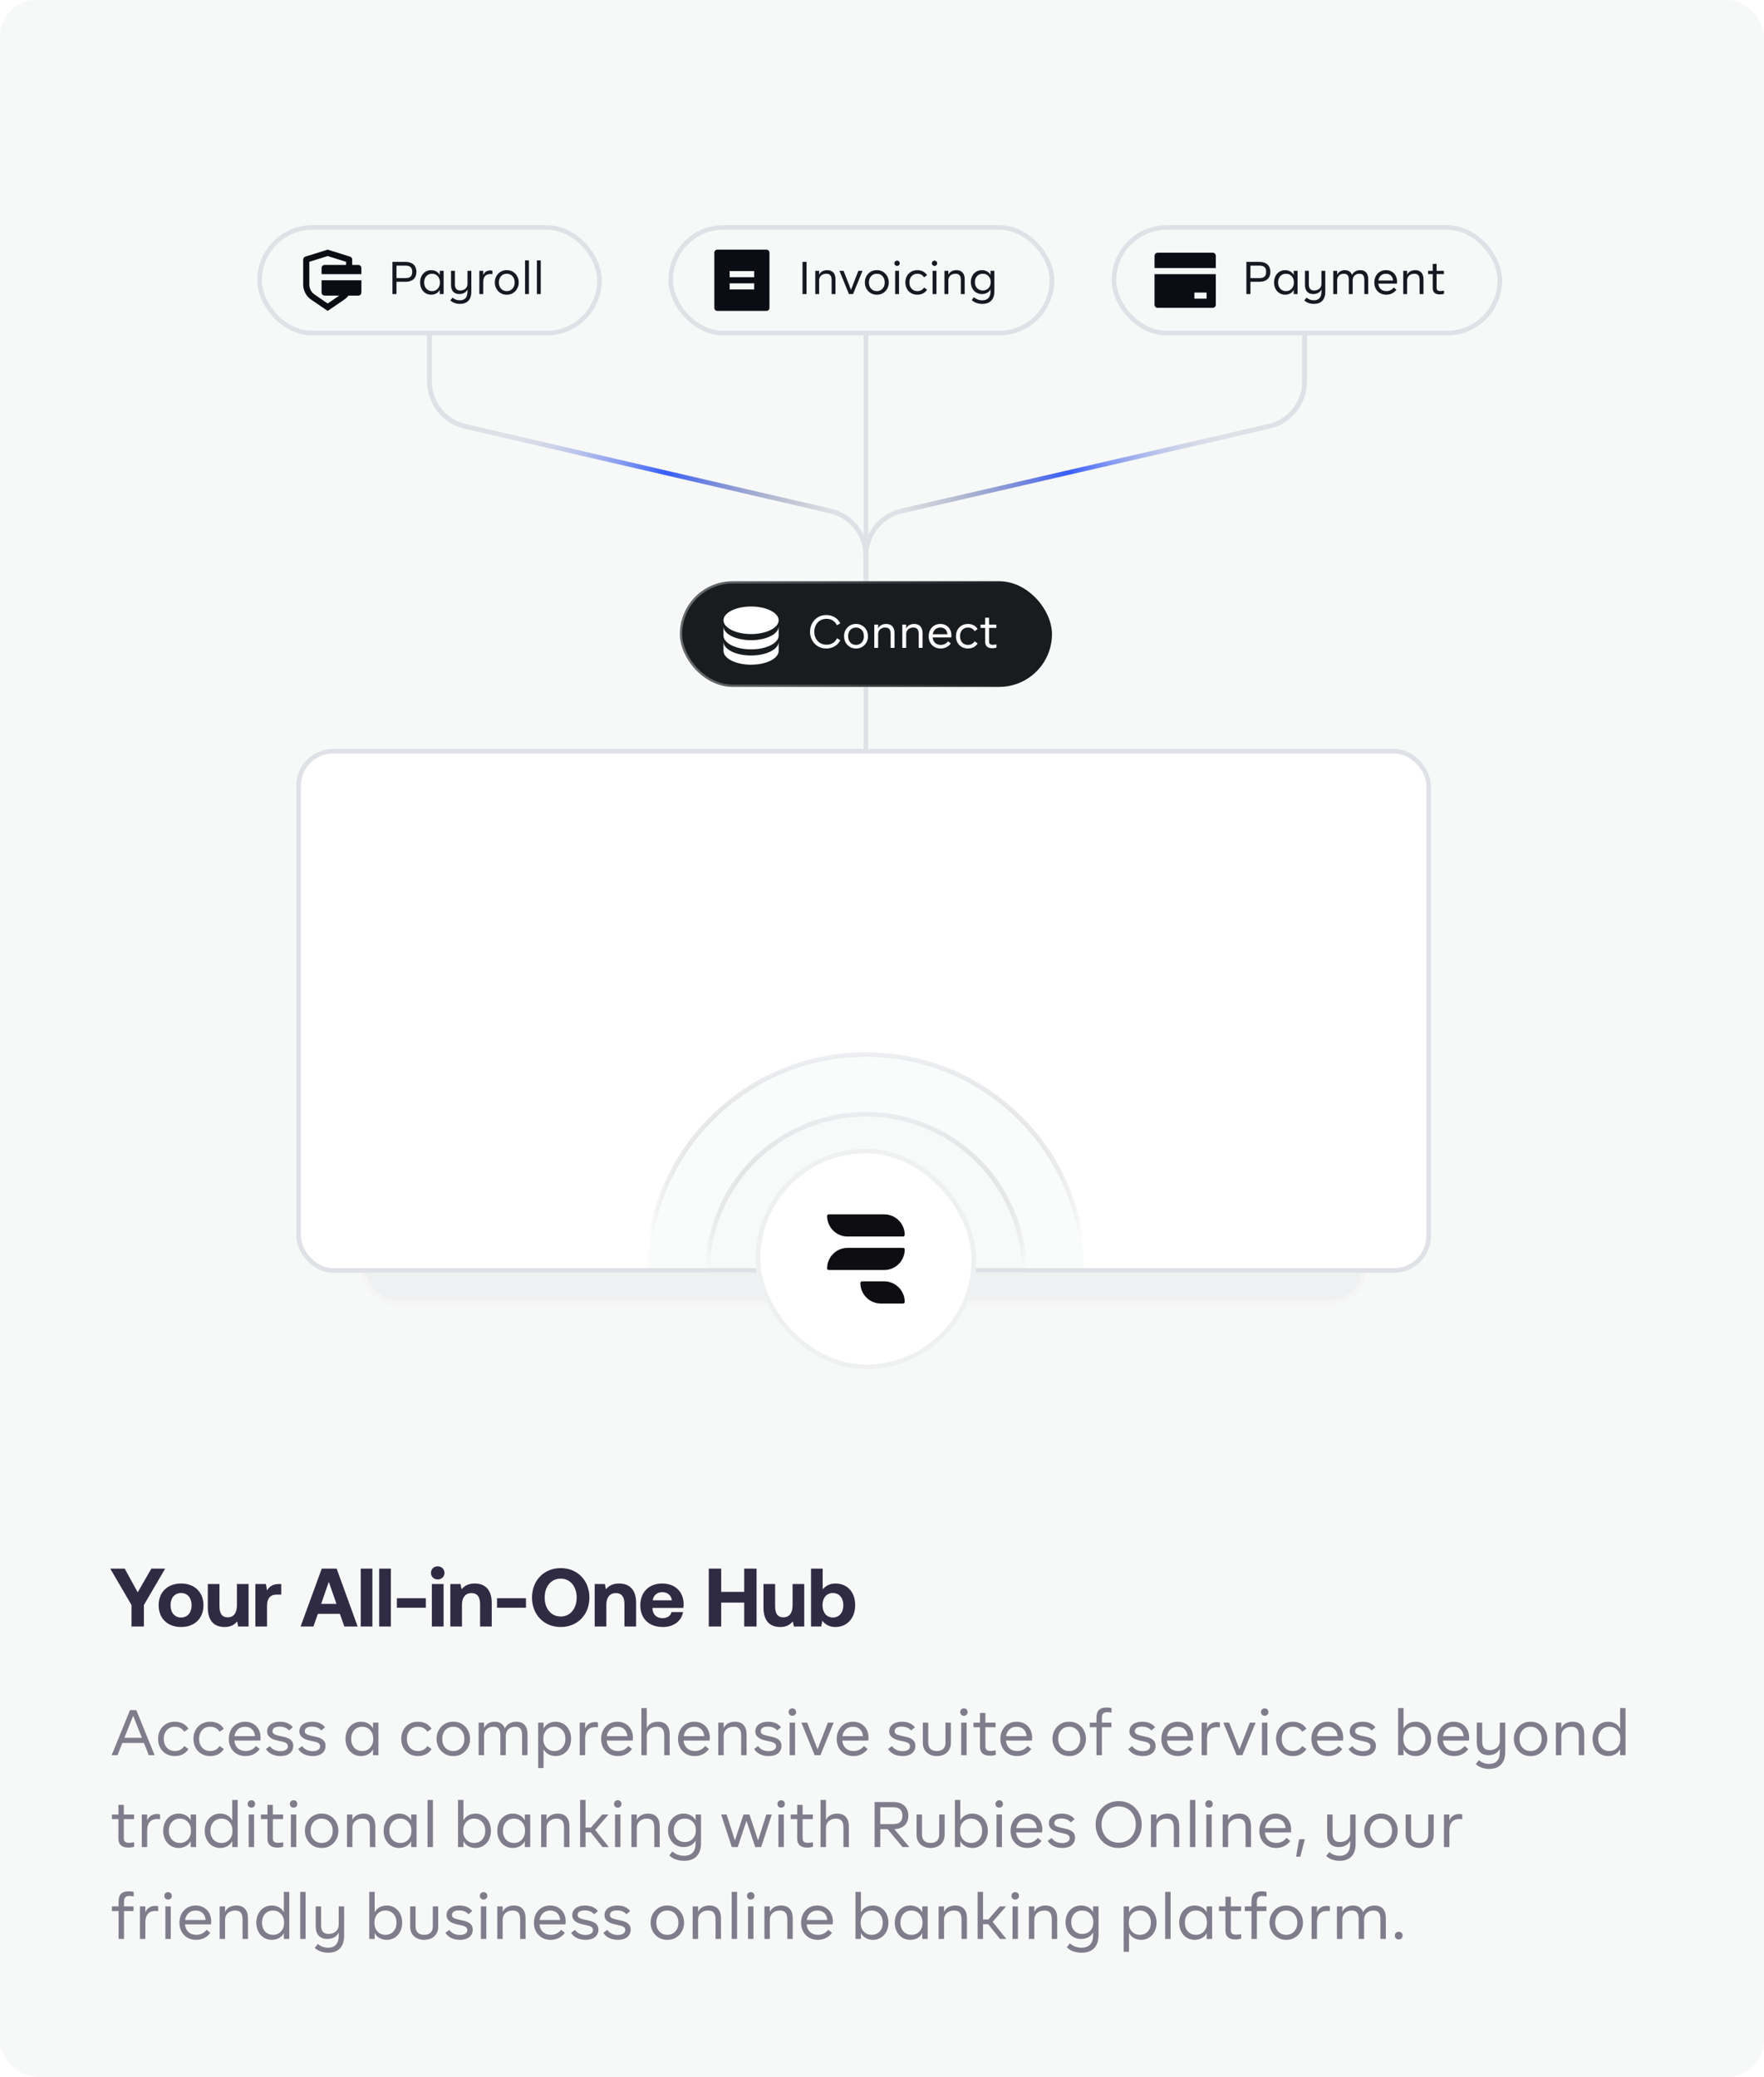 <svg width="384" height="452" viewBox="0 0 384 452" fill="none" xmlns="http://www.w3.org/2000/svg">
<rect width="384" height="452" rx="8" fill="#F7F8F8"/>
<path d="M28.626 349.32L24 341.4H27.15L29.976 346.566L32.946 341.4H35.952L31.326 349.32V354H28.626V349.32ZM39.413 354.108C36.461 354.108 34.535 352.218 34.535 349.374C34.535 346.53 36.461 344.64 39.413 344.64C42.365 344.64 44.291 346.53 44.291 349.374C44.291 352.236 42.365 354.108 39.413 354.108ZM39.413 352.038C40.835 352.038 41.717 350.94 41.717 349.374C41.717 347.808 40.835 346.71 39.413 346.71C37.991 346.71 37.127 347.808 37.127 349.374C37.127 350.94 37.991 352.038 39.413 352.038ZM51.574 349.374V344.748H54.112V354H51.862L51.628 352.884C51.034 353.604 50.224 354.108 48.91 354.108C47.002 354.108 45.238 353.154 45.238 349.878V344.748H47.776V349.536C47.776 351.192 48.316 352.002 49.576 352.002C50.836 352.002 51.574 351.084 51.574 349.374ZM60.79 344.748H61.222V347.052H60.214C58.702 347.052 58.126 348.06 58.126 349.464V354H55.588V344.748H57.892L58.126 346.134C58.63 345.306 59.35 344.748 60.79 344.748ZM68.225 354H65.435L70.043 341.4H73.283L77.855 354H74.957L73.985 351.246H69.197L68.225 354ZM71.573 344.28L69.917 349.068H73.247L71.573 344.28ZM78.525 354V341.4H81.063V354H78.525ZM82.544 354V341.4H85.082V354H82.544ZM92.7 349.914H86.4V347.844H92.7V349.914ZM95.287 343.758C94.459 343.758 93.811 343.146 93.811 342.336C93.811 341.508 94.459 340.896 95.287 340.896C96.115 340.896 96.763 341.508 96.763 342.336C96.763 343.146 96.115 343.758 95.287 343.758ZM94.009 354V344.748H96.565V354H94.009ZM103.337 344.64C105.335 344.64 107.045 345.702 107.045 348.87V354H104.507V349.122C104.507 347.556 103.913 346.728 102.635 346.728C101.321 346.728 100.565 347.664 100.565 349.266V354H98.027V344.748H100.241L100.475 345.9C101.069 345.18 101.915 344.64 103.337 344.64ZM114.495 349.914H108.195V347.844H114.495V349.914ZM128.305 347.7C128.305 351.372 125.767 354.108 122.059 354.108C118.351 354.108 115.813 351.372 115.813 347.7C115.813 344.028 118.351 341.292 122.059 341.292C125.767 341.292 128.305 344.028 128.305 347.7ZM118.567 347.7C118.567 350.076 119.935 351.822 122.059 351.822C124.165 351.822 125.533 350.076 125.533 347.7C125.533 345.324 124.165 343.578 122.059 343.578C119.935 343.578 118.567 345.324 118.567 347.7ZM134.764 344.64C136.762 344.64 138.472 345.702 138.472 348.87V354H135.934V349.122C135.934 347.556 135.34 346.728 134.062 346.728C132.748 346.728 131.992 347.664 131.992 349.266V354H129.454V344.748H131.668L131.902 345.9C132.496 345.18 133.342 344.64 134.764 344.64ZM144.32 354.108C141.242 354.108 139.388 352.254 139.388 349.392C139.388 346.512 141.278 344.64 144.14 344.64C146.912 344.64 148.784 346.368 148.82 349.086C148.82 349.356 148.802 349.662 148.748 349.95H142.034V350.076C142.088 351.39 142.934 352.182 144.212 352.182C145.238 352.182 145.958 351.732 146.174 350.868H148.676C148.388 352.668 146.786 354.108 144.32 354.108ZM142.088 348.294H146.264C146.084 347.16 145.31 346.53 144.158 346.53C143.06 346.53 142.232 347.196 142.088 348.294ZM154.294 354V341.4H156.994V346.458H161.998V341.4H164.698V354H161.998V348.798H156.994V354H154.294ZM172.533 349.374V344.748H175.071V354H172.821L172.587 352.884C171.993 353.604 171.183 354.108 169.869 354.108C167.961 354.108 166.197 353.154 166.197 349.878V344.748H168.735V349.536C168.735 351.192 169.275 352.002 170.535 352.002C171.795 352.002 172.533 351.084 172.533 349.374ZM181.876 344.64C184.36 344.64 186.16 346.422 186.16 349.356C186.16 352.218 184.36 354.108 181.858 354.108C180.526 354.108 179.608 353.532 179.014 352.74L178.762 354H176.548V341.4H179.086V345.918C179.698 345.18 180.598 344.64 181.876 344.64ZM181.3 352.038C182.686 352.038 183.586 350.958 183.586 349.374C183.586 347.79 182.686 346.71 181.3 346.71C179.914 346.71 179.05 347.79 179.05 349.356C179.05 350.94 179.914 352.038 181.3 352.038Z" fill="#2F2B43"/>
<path d="M32.386 382L31.336 379.34H26.632L25.582 382H24.308L28.298 372.2H29.67L33.66 382H32.386ZM27.08 378.22H30.888L28.984 373.418L27.08 378.22ZM34.419 378.458C34.419 376.302 35.903 374.72 38.059 374.72C39.361 374.72 40.425 375.266 41.027 376.26L40.103 376.904C39.669 376.19 38.955 375.812 38.073 375.812C37.359 375.812 36.771 376.05 36.323 376.54C35.875 377.03 35.651 377.66 35.651 378.458C35.651 379.256 35.875 379.886 36.323 380.376C36.771 380.866 37.359 381.104 38.073 381.104C38.955 381.104 39.669 380.726 40.103 380.012L41.027 380.656C40.425 381.65 39.361 382.196 38.059 382.196C35.903 382.196 34.419 380.614 34.419 378.458ZM42.113 378.458C42.113 376.302 43.597 374.72 45.753 374.72C47.055 374.72 48.119 375.266 48.721 376.26L47.797 376.904C47.363 376.19 46.649 375.812 45.767 375.812C45.053 375.812 44.465 376.05 44.017 376.54C43.569 377.03 43.345 377.66 43.345 378.458C43.345 379.256 43.569 379.886 44.017 380.376C44.465 380.866 45.053 381.104 45.767 381.104C46.649 381.104 47.363 380.726 47.797 380.012L48.721 380.656C48.119 381.65 47.055 382.196 45.753 382.196C43.597 382.196 42.113 380.614 42.113 378.458ZM56.681 378.822H51.011C51.137 380.236 52.089 381.104 53.475 381.104C54.385 381.104 55.141 380.74 55.729 379.998L56.527 380.67C55.841 381.636 54.749 382.196 53.447 382.196C51.305 382.196 49.807 380.67 49.807 378.472C49.807 376.302 51.263 374.72 53.349 374.72C55.323 374.72 56.723 376.134 56.723 378.192C56.723 378.402 56.709 378.612 56.681 378.822ZM51.039 377.87H55.519C55.407 376.568 54.581 375.812 53.349 375.812C52.103 375.812 51.249 376.596 51.039 377.87ZM57.893 380.656L58.747 380.026C59.251 380.754 60.077 381.132 61.043 381.132C62.051 381.132 62.667 380.712 62.667 380.054C62.667 379.55 62.317 379.256 61.421 379.046L60.301 378.794C58.845 378.458 58.145 377.814 58.145 376.82C58.145 375.574 59.209 374.72 60.931 374.72C62.163 374.72 63.157 375.154 63.731 375.924L62.919 376.624C62.457 376.078 61.743 375.784 60.861 375.784C59.853 375.784 59.321 376.162 59.321 376.792C59.321 377.254 59.643 377.52 60.595 377.744L61.841 378.024C63.241 378.346 63.843 378.976 63.843 379.97C63.843 381.314 62.793 382.196 61.057 382.196C59.615 382.196 58.453 381.608 57.893 380.656ZM64.917 380.656L65.771 380.026C66.275 380.754 67.101 381.132 68.067 381.132C69.075 381.132 69.691 380.712 69.691 380.054C69.691 379.55 69.341 379.256 68.445 379.046L67.325 378.794C65.869 378.458 65.169 377.814 65.169 376.82C65.169 375.574 66.233 374.72 67.955 374.72C69.187 374.72 70.181 375.154 70.755 375.924L69.943 376.624C69.481 376.078 68.767 375.784 67.885 375.784C66.877 375.784 66.345 376.162 66.345 376.792C66.345 377.254 66.667 377.52 67.619 377.744L68.865 378.024C70.265 378.346 70.867 378.976 70.867 379.97C70.867 381.314 69.817 382.196 68.081 382.196C66.639 382.196 65.477 381.608 64.917 380.656ZM81.202 374.916H82.378V382H81.202V380.698C80.796 381.608 79.774 382.196 78.584 382.196C76.638 382.196 75.21 380.642 75.21 378.458C75.21 376.274 76.638 374.72 78.584 374.72C79.774 374.72 80.796 375.308 81.202 376.218V374.916ZM81.258 378.458C81.258 377.688 81.034 377.044 80.586 376.554C80.152 376.064 79.564 375.812 78.85 375.812C78.136 375.812 77.548 376.064 77.1 376.554C76.666 377.044 76.442 377.688 76.442 378.458C76.442 379.228 76.666 379.872 77.1 380.362C77.548 380.852 78.136 381.104 78.85 381.104C79.564 381.104 80.152 380.852 80.586 380.362C81.034 379.872 81.258 379.228 81.258 378.458ZM87.344 378.458C87.344 376.302 88.828 374.72 90.984 374.72C92.286 374.72 93.35 375.266 93.952 376.26L93.028 376.904C92.594 376.19 91.88 375.812 90.998 375.812C90.284 375.812 89.696 376.05 89.248 376.54C88.8 377.03 88.576 377.66 88.576 378.458C88.576 379.256 88.8 379.886 89.248 380.376C89.696 380.866 90.284 381.104 90.998 381.104C91.88 381.104 92.594 380.726 93.028 380.012L93.952 380.656C93.35 381.65 92.286 382.196 90.984 382.196C88.828 382.196 87.344 380.614 87.344 378.458ZM95.038 378.458C95.01 376.456 96.536 374.678 98.678 374.72C100.82 374.678 102.346 376.456 102.318 378.458C102.346 380.46 100.82 382.238 98.678 382.196C96.536 382.238 95.01 380.46 95.038 378.458ZM101.086 378.458C101.086 377.688 100.862 377.044 100.414 376.554C99.98 376.064 99.392 375.812 98.678 375.812C97.964 375.812 97.376 376.064 96.928 376.554C96.494 377.044 96.27 377.688 96.27 378.458C96.27 379.228 96.494 379.872 96.928 380.362C97.376 380.852 97.964 381.104 98.678 381.104C99.392 381.104 99.98 380.852 100.414 380.362C100.862 379.872 101.086 379.228 101.086 378.458ZM114.833 377.436V382H113.657V377.716C113.657 376.386 113.209 375.812 112.159 375.812C110.941 375.812 110.101 376.596 110.101 377.786V382H108.925V377.716C108.925 376.386 108.477 375.812 107.427 375.812C106.209 375.812 105.369 376.596 105.369 377.786V382H104.193V374.916H105.369V376.106C105.761 375.224 106.629 374.72 107.707 374.72C108.785 374.72 109.569 375.238 109.905 376.19C110.283 375.294 111.221 374.72 112.411 374.72C113.979 374.72 114.833 375.7 114.833 377.436ZM124.318 378.458C124.318 380.642 122.89 382.196 120.958 382.196C119.768 382.196 118.76 381.608 118.326 380.698V384.8H117.15V374.916H118.326V376.218C118.76 375.308 119.768 374.72 120.958 374.72C122.89 374.72 124.318 376.274 124.318 378.458ZM123.086 378.458C123.086 377.688 122.862 377.044 122.414 376.554C121.98 376.064 121.392 375.812 120.678 375.812C119.964 375.812 119.376 376.064 118.928 376.554C118.494 377.044 118.27 377.688 118.27 378.458C118.27 379.228 118.494 379.872 118.928 380.362C119.376 380.852 119.964 381.104 120.678 381.104C121.392 381.104 121.98 380.852 122.414 380.362C122.862 379.872 123.086 379.228 123.086 378.458ZM130.174 374.902V375.938C129.964 375.91 129.768 375.896 129.558 375.896C128.172 375.896 127.374 376.708 127.374 378.374V382H126.198V374.916H127.374V376.246C127.696 375.336 128.48 374.804 129.53 374.804C129.768 374.804 129.992 374.832 130.174 374.902ZM137.733 378.822H132.063C132.189 380.236 133.141 381.104 134.527 381.104C135.437 381.104 136.193 380.74 136.781 379.998L137.579 380.67C136.893 381.636 135.801 382.196 134.499 382.196C132.357 382.196 130.859 380.67 130.859 378.472C130.859 376.302 132.315 374.72 134.401 374.72C136.375 374.72 137.775 376.134 137.775 378.192C137.775 378.402 137.761 378.612 137.733 378.822ZM132.091 377.87H136.571C136.459 376.568 135.633 375.812 134.401 375.812C133.155 375.812 132.301 376.596 132.091 377.87ZM145.777 377.464V382H144.601V377.744C144.601 376.4 144.097 375.812 142.977 375.812C141.703 375.812 140.793 376.596 140.793 377.786V382H139.617V371.752H140.793V376.12C141.185 375.224 142.095 374.72 143.257 374.72C144.867 374.72 145.777 375.714 145.777 377.464ZM154.474 378.822H148.804C148.93 380.236 149.882 381.104 151.268 381.104C152.178 381.104 152.934 380.74 153.522 379.998L154.32 380.67C153.634 381.636 152.542 382.196 151.24 382.196C149.098 382.196 147.6 380.67 147.6 378.472C147.6 376.302 149.056 374.72 151.142 374.72C153.116 374.72 154.516 376.134 154.516 378.192C154.516 378.402 154.502 378.612 154.474 378.822ZM148.832 377.87H153.312C153.2 376.568 152.374 375.812 151.142 375.812C149.896 375.812 149.042 376.596 148.832 377.87ZM162.519 377.464V382H161.343V377.744C161.343 376.4 160.839 375.812 159.719 375.812C158.445 375.812 157.535 376.596 157.535 377.786V382H156.359V374.916H157.535V376.12C157.927 375.224 158.837 374.72 159.999 374.72C161.609 374.72 162.519 375.714 162.519 377.464ZM164.173 380.656L165.027 380.026C165.531 380.754 166.357 381.132 167.323 381.132C168.331 381.132 168.947 380.712 168.947 380.054C168.947 379.55 168.597 379.256 167.701 379.046L166.581 378.794C165.125 378.458 164.425 377.814 164.425 376.82C164.425 375.574 165.489 374.72 167.211 374.72C168.443 374.72 169.437 375.154 170.011 375.924L169.199 376.624C168.737 376.078 168.023 375.784 167.141 375.784C166.133 375.784 165.601 376.162 165.601 376.792C165.601 377.254 165.923 377.52 166.875 377.744L168.121 378.024C169.521 378.346 170.123 378.976 170.123 379.97C170.123 381.314 169.073 382.196 167.337 382.196C165.895 382.196 164.733 381.608 164.173 380.656ZM171.673 372.62C171.673 372.158 172.023 371.808 172.485 371.808C172.947 371.808 173.297 372.158 173.297 372.62C173.297 373.082 172.947 373.432 172.485 373.432C172.023 373.432 171.673 373.082 171.673 372.62ZM171.897 382V374.916H173.073V382H171.897ZM180.222 374.916H181.482L178.598 382H177.338L174.454 374.916H175.714L177.968 380.712L180.222 374.916ZM189.02 378.822H183.35C183.476 380.236 184.428 381.104 185.814 381.104C186.724 381.104 187.48 380.74 188.068 379.998L188.866 380.67C188.18 381.636 187.088 382.196 185.786 382.196C183.644 382.196 182.146 380.67 182.146 378.472C182.146 376.302 183.602 374.72 185.688 374.72C187.662 374.72 189.062 376.134 189.062 378.192C189.062 378.402 189.048 378.612 189.02 378.822ZM183.378 377.87H187.858C187.746 376.568 186.92 375.812 185.688 375.812C184.442 375.812 183.588 376.596 183.378 377.87ZM193.319 380.656L194.173 380.026C194.677 380.754 195.503 381.132 196.469 381.132C197.477 381.132 198.093 380.712 198.093 380.054C198.093 379.55 197.743 379.256 196.847 379.046L195.727 378.794C194.271 378.458 193.571 377.814 193.571 376.82C193.571 375.574 194.635 374.72 196.357 374.72C197.589 374.72 198.583 375.154 199.157 375.924L198.345 376.624C197.883 376.078 197.169 375.784 196.287 375.784C195.279 375.784 194.747 376.162 194.747 376.792C194.747 377.254 195.069 377.52 196.021 377.744L197.267 378.024C198.667 378.346 199.269 378.976 199.269 379.97C199.269 381.314 198.219 382.196 196.483 382.196C195.041 382.196 193.879 381.608 193.319 380.656ZM200.889 379.354V374.916H202.065V379.284C202.065 380.46 202.751 381.104 203.941 381.104C205.131 381.104 205.817 380.46 205.817 379.284V374.916H206.993V379.354C206.993 381.034 205.775 382.196 203.941 382.196C202.107 382.196 200.889 381.034 200.889 379.354ZM209.019 372.62C209.019 372.158 209.369 371.808 209.831 371.808C210.293 371.808 210.643 372.158 210.643 372.62C210.643 373.082 210.293 373.432 209.831 373.432C209.369 373.432 209.019 373.082 209.019 372.62ZM209.243 382V374.916H210.419V382H209.243ZM213.326 380.18V375.924H211.912V374.916H213.326V372.816H214.502V374.916H216.728V375.924H214.502V380.096C214.502 380.782 214.852 381.076 215.65 381.076C215.972 381.076 216.35 381.034 216.756 380.95V381.93C216.35 382.056 215.93 382.112 215.482 382.112C214.082 382.112 213.326 381.454 213.326 380.18ZM224.643 378.822H218.973C219.099 380.236 220.051 381.104 221.437 381.104C222.347 381.104 223.103 380.74 223.691 379.998L224.489 380.67C223.803 381.636 222.711 382.196 221.409 382.196C219.267 382.196 217.769 380.67 217.769 378.472C217.769 376.302 219.225 374.72 221.311 374.72C223.285 374.72 224.685 376.134 224.685 378.192C224.685 378.402 224.671 378.612 224.643 378.822ZM219.001 377.87H223.481C223.369 376.568 222.543 375.812 221.311 375.812C220.065 375.812 219.211 376.596 219.001 377.87ZM229.11 378.458C229.082 376.456 230.608 374.678 232.75 374.72C234.892 374.678 236.418 376.456 236.39 378.458C236.418 380.46 234.892 382.238 232.75 382.196C230.608 382.238 229.082 380.46 229.11 378.458ZM235.158 378.458C235.158 377.688 234.934 377.044 234.486 376.554C234.052 376.064 233.464 375.812 232.75 375.812C232.036 375.812 231.448 376.064 231 376.554C230.566 377.044 230.342 377.688 230.342 378.458C230.342 379.228 230.566 379.872 231 380.362C231.448 380.852 232.036 381.104 232.75 381.104C233.464 381.104 234.052 380.852 234.486 380.362C234.934 379.872 235.158 379.228 235.158 378.458ZM238.688 382V375.924H237.232V374.916H238.688V373.838C238.688 372.312 239.388 371.626 240.886 371.626C241.236 371.626 241.6 371.668 241.964 371.752V372.746C241.628 372.676 241.32 372.648 241.04 372.648C240.214 372.648 239.864 373.012 239.864 373.866V374.916H241.936V375.924H239.864V382H238.688ZM245.612 380.656L246.466 380.026C246.97 380.754 247.796 381.132 248.762 381.132C249.77 381.132 250.386 380.712 250.386 380.054C250.386 379.55 250.036 379.256 249.14 379.046L248.02 378.794C246.564 378.458 245.864 377.814 245.864 376.82C245.864 375.574 246.928 374.72 248.65 374.72C249.882 374.72 250.876 375.154 251.45 375.924L250.638 376.624C250.176 376.078 249.462 375.784 248.58 375.784C247.572 375.784 247.04 376.162 247.04 376.792C247.04 377.254 247.362 377.52 248.314 377.744L249.56 378.024C250.96 378.346 251.562 378.976 251.562 379.97C251.562 381.314 250.512 382.196 248.776 382.196C247.334 382.196 246.172 381.608 245.612 380.656ZM259.692 378.822H254.022C254.148 380.236 255.1 381.104 256.486 381.104C257.396 381.104 258.152 380.74 258.74 379.998L259.538 380.67C258.852 381.636 257.76 382.196 256.458 382.196C254.316 382.196 252.818 380.67 252.818 378.472C252.818 376.302 254.274 374.72 256.36 374.72C258.334 374.72 259.734 376.134 259.734 378.192C259.734 378.402 259.72 378.612 259.692 378.822ZM254.05 377.87H258.53C258.418 376.568 257.592 375.812 256.36 375.812C255.114 375.812 254.26 376.596 254.05 377.87ZM265.552 374.902V375.938C265.342 375.91 265.146 375.896 264.936 375.896C263.55 375.896 262.752 376.708 262.752 378.374V382H261.576V374.916H262.752V376.246C263.074 375.336 263.858 374.804 264.908 374.804C265.146 374.804 265.37 374.832 265.552 374.902ZM272.075 374.916H273.335L270.451 382H269.191L266.307 374.916H267.567L269.821 380.712L272.075 374.916ZM274.498 372.62C274.498 372.158 274.848 371.808 275.31 371.808C275.772 371.808 276.122 372.158 276.122 372.62C276.122 373.082 275.772 373.432 275.31 373.432C274.848 373.432 274.498 373.082 274.498 372.62ZM274.722 382V374.916H275.898V382H274.722ZM277.783 378.458C277.783 376.302 279.267 374.72 281.423 374.72C282.725 374.72 283.789 375.266 284.391 376.26L283.467 376.904C283.033 376.19 282.319 375.812 281.437 375.812C280.723 375.812 280.135 376.05 279.687 376.54C279.239 377.03 279.015 377.66 279.015 378.458C279.015 379.256 279.239 379.886 279.687 380.376C280.135 380.866 280.723 381.104 281.437 381.104C282.319 381.104 283.033 380.726 283.467 380.012L284.391 380.656C283.789 381.65 282.725 382.196 281.423 382.196C279.267 382.196 277.783 380.614 277.783 378.458ZM292.351 378.822H286.681C286.807 380.236 287.759 381.104 289.145 381.104C290.055 381.104 290.811 380.74 291.399 379.998L292.197 380.67C291.511 381.636 290.419 382.196 289.117 382.196C286.975 382.196 285.477 380.67 285.477 378.472C285.477 376.302 286.933 374.72 289.019 374.72C290.993 374.72 292.393 376.134 292.393 378.192C292.393 378.402 292.379 378.612 292.351 378.822ZM286.709 377.87H291.189C291.077 376.568 290.251 375.812 289.019 375.812C287.773 375.812 286.919 376.596 286.709 377.87ZM293.564 380.656L294.418 380.026C294.922 380.754 295.748 381.132 296.714 381.132C297.722 381.132 298.338 380.712 298.338 380.054C298.338 379.55 297.988 379.256 297.092 379.046L295.972 378.794C294.516 378.458 293.816 377.814 293.816 376.82C293.816 375.574 294.88 374.72 296.602 374.72C297.834 374.72 298.828 375.154 299.402 375.924L298.59 376.624C298.128 376.078 297.414 375.784 296.532 375.784C295.524 375.784 294.992 376.162 294.992 376.792C294.992 377.254 295.314 377.52 296.266 377.744L297.512 378.024C298.912 378.346 299.514 378.976 299.514 379.97C299.514 381.314 298.464 382.196 296.728 382.196C295.286 382.196 294.124 381.608 293.564 380.656ZM311.528 378.458C311.528 380.642 310.1 382.196 308.168 382.196C306.978 382.196 305.97 381.608 305.536 380.698V382H304.36V371.752H305.536V376.218C305.97 375.308 306.978 374.72 308.168 374.72C310.1 374.72 311.528 376.274 311.528 378.458ZM310.296 378.458C310.296 377.688 310.072 377.044 309.624 376.554C309.19 376.064 308.602 375.812 307.888 375.812C307.174 375.812 306.586 376.064 306.138 376.554C305.704 377.044 305.48 377.688 305.48 378.458C305.48 379.228 305.704 379.872 306.138 380.362C306.586 380.852 307.174 381.104 307.888 381.104C308.602 381.104 309.19 380.852 309.624 380.362C310.072 379.872 310.296 379.228 310.296 378.458ZM319.777 378.822H314.107C314.233 380.236 315.185 381.104 316.571 381.104C317.481 381.104 318.237 380.74 318.825 379.998L319.623 380.67C318.937 381.636 317.845 382.196 316.543 382.196C314.401 382.196 312.903 380.67 312.903 378.472C312.903 376.302 314.359 374.72 316.445 374.72C318.419 374.72 319.819 376.134 319.819 378.192C319.819 378.402 319.805 378.612 319.777 378.822ZM314.135 377.87H318.615C318.503 376.568 317.677 375.812 316.445 375.812C315.199 375.812 314.345 376.596 314.135 377.87ZM326.492 374.916H327.668V381.314C327.668 383.708 326.394 384.996 324.21 384.996C323.02 384.996 321.928 384.604 321.27 383.932L321.956 383.092C322.53 383.61 323.342 383.904 324.182 383.904C325.652 383.904 326.492 383.036 326.492 381.314V380.6C326.086 381.496 325.162 382 324 382C322.418 382 321.48 381.034 321.48 379.256V374.916H322.656V378.976C322.656 380.32 323.174 380.908 324.28 380.908C325.568 380.908 326.492 380.11 326.492 378.934V374.916ZM329.549 378.458C329.521 376.456 331.047 374.678 333.189 374.72C335.331 374.678 336.857 376.456 336.829 378.458C336.857 380.46 335.331 382.238 333.189 382.196C331.047 382.238 329.521 380.46 329.549 378.458ZM335.597 378.458C335.597 377.688 335.373 377.044 334.925 376.554C334.491 376.064 333.903 375.812 333.189 375.812C332.475 375.812 331.887 376.064 331.439 376.554C331.005 377.044 330.781 377.688 330.781 378.458C330.781 379.228 331.005 379.872 331.439 380.362C331.887 380.852 332.475 381.104 333.189 381.104C333.903 381.104 334.491 380.852 334.925 380.362C335.373 379.872 335.597 379.228 335.597 378.458ZM344.864 377.464V382H343.688V377.744C343.688 376.4 343.184 375.812 342.064 375.812C340.79 375.812 339.88 376.596 339.88 377.786V382H338.704V374.916H339.88V376.12C340.272 375.224 341.182 374.72 342.344 374.72C343.954 374.72 344.864 375.714 344.864 377.464ZM352.679 371.752H353.855V382H352.679V380.698C352.245 381.608 351.237 382.196 350.047 382.196C348.115 382.196 346.687 380.642 346.687 378.458C346.687 376.274 348.115 374.72 350.047 374.72C351.237 374.72 352.245 375.308 352.679 376.218V371.752ZM352.735 378.458C352.735 377.688 352.511 377.044 352.063 376.554C351.629 376.064 351.041 375.812 350.327 375.812C349.613 375.812 349.025 376.064 348.577 376.554C348.143 377.044 347.919 377.688 347.919 378.458C347.919 379.228 348.143 379.872 348.577 380.362C349.025 380.852 349.613 381.104 350.327 381.104C351.041 381.104 351.629 380.852 352.063 380.362C352.511 379.872 352.735 379.228 352.735 378.458ZM25.778 400.18V395.924H24.364V394.916H25.778V392.816H26.954V394.916H29.18V395.924H26.954V400.096C26.954 400.782 27.304 401.076 28.102 401.076C28.424 401.076 28.802 401.034 29.208 400.95V401.93C28.802 402.056 28.382 402.112 27.934 402.112C26.534 402.112 25.778 401.454 25.778 400.18ZM34.838 394.902V395.938C34.628 395.91 34.432 395.896 34.222 395.896C32.836 395.896 32.038 396.708 32.038 398.374V402H30.862V394.916H32.038V396.246C32.36 395.336 33.144 394.804 34.194 394.804C34.432 394.804 34.656 394.832 34.838 394.902ZM41.515 394.916H42.691V402H41.515V400.698C41.109 401.608 40.087 402.196 38.897 402.196C36.951 402.196 35.523 400.642 35.523 398.458C35.523 396.274 36.951 394.72 38.897 394.72C40.087 394.72 41.109 395.308 41.515 396.218V394.916ZM41.571 398.458C41.571 397.688 41.347 397.044 40.899 396.554C40.465 396.064 39.877 395.812 39.163 395.812C38.449 395.812 37.861 396.064 37.413 396.554C36.979 397.044 36.755 397.688 36.755 398.458C36.755 399.228 36.979 399.872 37.413 400.362C37.861 400.852 38.449 401.104 39.163 401.104C39.877 401.104 40.465 400.852 40.899 400.362C41.347 399.872 41.571 399.228 41.571 398.458ZM50.562 391.752H51.738V402H50.562V400.698C50.128 401.608 49.12 402.196 47.93 402.196C45.998 402.196 44.57 400.642 44.57 398.458C44.57 396.274 45.998 394.72 47.93 394.72C49.12 394.72 50.128 395.308 50.562 396.218V391.752ZM50.618 398.458C50.618 397.688 50.394 397.044 49.946 396.554C49.512 396.064 48.924 395.812 48.21 395.812C47.496 395.812 46.908 396.064 46.46 396.554C46.026 397.044 45.802 397.688 45.802 398.458C45.802 399.228 46.026 399.872 46.46 400.362C46.908 400.852 47.496 401.104 48.21 401.104C48.924 401.104 49.512 400.852 49.946 400.362C50.394 399.872 50.618 399.228 50.618 398.458ZM53.912 392.62C53.912 392.158 54.262 391.808 54.724 391.808C55.186 391.808 55.536 392.158 55.536 392.62C55.536 393.082 55.186 393.432 54.724 393.432C54.262 393.432 53.912 393.082 53.912 392.62ZM54.136 402V394.916H55.312V402H54.136ZM58.219 400.18V395.924H56.805V394.916H58.219V392.816H59.395V394.916H61.621V395.924H59.395V400.096C59.395 400.782 59.745 401.076 60.543 401.076C60.865 401.076 61.243 401.034 61.649 400.95V401.93C61.243 402.056 60.823 402.112 60.375 402.112C58.975 402.112 58.219 401.454 58.219 400.18ZM63.093 392.62C63.093 392.158 63.443 391.808 63.905 391.808C64.367 391.808 64.717 392.158 64.717 392.62C64.717 393.082 64.367 393.432 63.905 393.432C63.443 393.432 63.093 393.082 63.093 392.62ZM63.317 402V394.916H64.493V402H63.317ZM66.378 398.458C66.35 396.456 67.876 394.678 70.018 394.72C72.16 394.678 73.686 396.456 73.658 398.458C73.686 400.46 72.16 402.238 70.018 402.196C67.876 402.238 66.35 400.46 66.378 398.458ZM72.426 398.458C72.426 397.688 72.202 397.044 71.754 396.554C71.32 396.064 70.732 395.812 70.018 395.812C69.304 395.812 68.716 396.064 68.268 396.554C67.834 397.044 67.61 397.688 67.61 398.458C67.61 399.228 67.834 399.872 68.268 400.362C68.716 400.852 69.304 401.104 70.018 401.104C70.732 401.104 71.32 400.852 71.754 400.362C72.202 399.872 72.426 399.228 72.426 398.458ZM81.693 397.464V402H80.517V397.744C80.517 396.4 80.013 395.812 78.893 395.812C77.619 395.812 76.709 396.596 76.709 397.786V402H75.533V394.916H76.709V396.12C77.101 395.224 78.011 394.72 79.173 394.72C80.783 394.72 81.693 395.714 81.693 397.464ZM89.507 394.916H90.683V402H89.507V400.698C89.102 401.608 88.079 402.196 86.889 402.196C84.944 402.196 83.516 400.642 83.516 398.458C83.516 396.274 84.944 394.72 86.889 394.72C88.079 394.72 89.102 395.308 89.507 396.218V394.916ZM89.564 398.458C89.564 397.688 89.34 397.044 88.891 396.554C88.457 396.064 87.87 395.812 87.156 395.812C86.442 395.812 85.853 396.064 85.406 396.554C84.972 397.044 84.748 397.688 84.748 398.458C84.748 399.228 84.972 399.872 85.406 400.362C85.853 400.852 86.442 401.104 87.156 401.104C87.87 401.104 88.457 400.852 88.891 400.362C89.34 399.872 89.564 399.228 89.564 398.458ZM93.067 402V391.752H94.243V402H93.067ZM106.873 398.458C106.873 400.642 105.445 402.196 103.513 402.196C102.323 402.196 101.315 401.608 100.881 400.698V402H99.705V391.752H100.881V396.218C101.315 395.308 102.323 394.72 103.513 394.72C105.445 394.72 106.873 396.274 106.873 398.458ZM105.641 398.458C105.641 397.688 105.417 397.044 104.969 396.554C104.535 396.064 103.947 395.812 103.233 395.812C102.519 395.812 101.931 396.064 101.483 396.554C101.049 397.044 100.825 397.688 100.825 398.458C100.825 399.228 101.049 399.872 101.483 400.362C101.931 400.852 102.519 401.104 103.233 401.104C103.947 401.104 104.535 400.852 104.969 400.362C105.417 399.872 105.641 399.228 105.641 398.458ZM114.241 394.916H115.417V402H114.241V400.698C113.835 401.608 112.813 402.196 111.623 402.196C109.677 402.196 108.249 400.642 108.249 398.458C108.249 396.274 109.677 394.72 111.623 394.72C112.813 394.72 113.835 395.308 114.241 396.218V394.916ZM114.297 398.458C114.297 397.688 114.073 397.044 113.625 396.554C113.191 396.064 112.603 395.812 111.889 395.812C111.175 395.812 110.587 396.064 110.139 396.554C109.705 397.044 109.481 397.688 109.481 398.458C109.481 399.228 109.705 399.872 110.139 400.362C110.587 400.852 111.175 401.104 111.889 401.104C112.603 401.104 113.191 400.852 113.625 400.362C114.073 399.872 114.297 399.228 114.297 398.458ZM123.96 397.464V402H122.784V397.744C122.784 396.4 122.28 395.812 121.16 395.812C119.886 395.812 118.976 396.596 118.976 397.786V402H117.8V394.916H118.976V396.12C119.368 395.224 120.278 394.72 121.44 394.72C123.05 394.72 123.96 395.714 123.96 397.464ZM131.159 402L128.597 398.794H127.463V402H126.287V391.752H127.463V397.758H128.639L131.103 394.916H132.475L129.563 398.276L132.531 402H131.159ZM133.662 392.62C133.662 392.158 134.012 391.808 134.474 391.808C134.936 391.808 135.286 392.158 135.286 392.62C135.286 393.082 134.936 393.432 134.474 393.432C134.012 393.432 133.662 393.082 133.662 392.62ZM133.886 402V394.916H135.062V402H133.886ZM143.61 397.464V402H142.434V397.744C142.434 396.4 141.93 395.812 140.81 395.812C139.536 395.812 138.626 396.596 138.626 397.786V402H137.45V394.916H138.626V396.12C139.018 395.224 139.928 394.72 141.09 394.72C142.7 394.72 143.61 395.714 143.61 397.464ZM151.425 394.916H152.601V401.188C152.601 403.652 151.271 404.996 148.919 404.996C147.589 404.996 146.427 404.562 145.699 403.82L146.371 402.952C147.029 403.554 147.925 403.904 148.919 403.904C150.543 403.904 151.425 402.98 151.425 401.188V400.544C151.019 401.44 150.025 402 148.807 402C146.861 402 145.433 400.502 145.433 398.36C145.433 396.218 146.861 394.72 148.807 394.72C149.997 394.72 151.019 395.294 151.425 396.204V394.916ZM151.481 398.36C151.481 397.618 151.257 397.002 150.809 396.526C150.375 396.05 149.787 395.812 149.073 395.812C148.359 395.812 147.771 396.05 147.323 396.526C146.889 397.002 146.665 397.618 146.665 398.36C146.665 399.102 146.889 399.718 147.323 400.194C147.771 400.67 148.359 400.908 149.073 400.908C149.787 400.908 150.375 400.67 150.809 400.194C151.257 399.718 151.481 399.102 151.481 398.36ZM166.825 394.916H168.015L165.691 402H164.403L162.499 396.26L160.595 402H159.307L156.983 394.916H158.173L159.979 400.558L161.855 394.916H163.143L165.019 400.558L166.825 394.916ZM169.233 392.62C169.233 392.158 169.583 391.808 170.045 391.808C170.507 391.808 170.857 392.158 170.857 392.62C170.857 393.082 170.507 393.432 170.045 393.432C169.583 393.432 169.233 393.082 169.233 392.62ZM169.457 402V394.916H170.633V402H169.457ZM173.54 400.18V395.924H172.126V394.916H173.54V392.816H174.716V394.916H176.942V395.924H174.716V400.096C174.716 400.782 175.066 401.076 175.864 401.076C176.186 401.076 176.564 401.034 176.97 400.95V401.93C176.564 402.056 176.144 402.112 175.696 402.112C174.296 402.112 173.54 401.454 173.54 400.18ZM184.784 397.464V402H183.608V397.744C183.608 396.4 183.104 395.812 181.984 395.812C180.71 395.812 179.8 396.596 179.8 397.786V402H178.624V391.752H179.8V396.12C180.192 395.224 181.102 394.72 182.264 394.72C183.874 394.72 184.784 395.714 184.784 397.464ZM196.47 402L193.222 398.108H191.626V402H190.394V392.2H194.454C196.512 392.2 197.73 393.334 197.73 395.182C197.73 396.932 196.61 398.01 194.692 398.108L197.954 402H196.47ZM191.626 393.334V397.002H194.356C195.826 397.002 196.442 396.428 196.442 395.182C196.442 393.936 195.812 393.334 194.356 393.334H191.626ZM199.529 399.354V394.916H200.705V399.284C200.705 400.46 201.391 401.104 202.581 401.104C203.771 401.104 204.457 400.46 204.457 399.284V394.916H205.633V399.354C205.633 401.034 204.415 402.196 202.581 402.196C200.747 402.196 199.529 401.034 199.529 399.354ZM215.037 398.458C215.037 400.642 213.609 402.196 211.677 402.196C210.487 402.196 209.479 401.608 209.045 400.698V402H207.869V391.752H209.045V396.218C209.479 395.308 210.487 394.72 211.677 394.72C213.609 394.72 215.037 396.274 215.037 398.458ZM213.805 398.458C213.805 397.688 213.581 397.044 213.133 396.554C212.699 396.064 212.111 395.812 211.397 395.812C210.683 395.812 210.095 396.064 209.647 396.554C209.213 397.044 208.989 397.688 208.989 398.458C208.989 399.228 209.213 399.872 209.647 400.362C210.095 400.852 210.683 401.104 211.397 401.104C212.111 401.104 212.699 400.852 213.133 400.362C213.581 399.872 213.805 399.228 213.805 398.458ZM216.706 392.62C216.706 392.158 217.056 391.808 217.518 391.808C217.98 391.808 218.33 392.158 218.33 392.62C218.33 393.082 217.98 393.432 217.518 393.432C217.056 393.432 216.706 393.082 216.706 392.62ZM216.93 402V394.916H218.106V402H216.93ZM226.865 398.822H221.195C221.321 400.236 222.273 401.104 223.659 401.104C224.569 401.104 225.325 400.74 225.913 399.998L226.711 400.67C226.025 401.636 224.933 402.196 223.631 402.196C221.489 402.196 219.991 400.67 219.991 398.472C219.991 396.302 221.447 394.72 223.533 394.72C225.507 394.72 226.907 396.134 226.907 398.192C226.907 398.402 226.893 398.612 226.865 398.822ZM221.223 397.87H225.703C225.591 396.568 224.765 395.812 223.533 395.812C222.287 395.812 221.433 396.596 221.223 397.87ZM228.077 400.656L228.931 400.026C229.435 400.754 230.261 401.132 231.227 401.132C232.235 401.132 232.851 400.712 232.851 400.054C232.851 399.55 232.501 399.256 231.605 399.046L230.485 398.794C229.029 398.458 228.329 397.814 228.329 396.82C228.329 395.574 229.393 394.72 231.115 394.72C232.347 394.72 233.341 395.154 233.915 395.924L233.103 396.624C232.641 396.078 231.927 395.784 231.045 395.784C230.037 395.784 229.505 396.162 229.505 396.792C229.505 397.254 229.827 397.52 230.779 397.744L232.025 398.024C233.425 398.346 234.027 398.976 234.027 399.97C234.027 401.314 232.977 402.196 231.241 402.196C229.799 402.196 228.637 401.608 228.077 400.656ZM238.51 397.1C238.468 394.3 240.624 391.962 243.522 392.004C246.42 391.962 248.576 394.3 248.534 397.1C248.576 399.9 246.42 402.238 243.522 402.196C240.624 402.238 238.468 399.9 238.51 397.1ZM247.246 397.1C247.246 394.846 245.72 393.152 243.522 393.152C241.324 393.152 239.798 394.846 239.798 397.1C239.798 399.354 241.324 401.048 243.522 401.048C245.72 401.048 247.246 399.354 247.246 397.1ZM256.706 397.464V402H255.53V397.744C255.53 396.4 255.026 395.812 253.906 395.812C252.632 395.812 251.722 396.596 251.722 397.786V402H250.546V394.916H251.722V396.12C252.114 395.224 253.024 394.72 254.186 394.72C255.796 394.72 256.706 395.714 256.706 397.464ZM259.033 402V391.752H260.209V402H259.033ZM262.375 392.62C262.375 392.158 262.725 391.808 263.187 391.808C263.649 391.808 263.999 392.158 263.999 392.62C263.999 393.082 263.649 393.432 263.187 393.432C262.725 393.432 262.375 393.082 262.375 392.62ZM262.599 402V394.916H263.775V402H262.599ZM272.323 397.464V402H271.147V397.744C271.147 396.4 270.643 395.812 269.523 395.812C268.249 395.812 267.339 396.596 267.339 397.786V402H266.163V394.916H267.339V396.12C267.731 395.224 268.641 394.72 269.803 394.72C271.413 394.72 272.323 395.714 272.323 397.464ZM281.02 398.822H275.35C275.476 400.236 276.428 401.104 277.814 401.104C278.724 401.104 279.48 400.74 280.068 399.998L280.866 400.67C280.18 401.636 279.088 402.196 277.786 402.196C275.644 402.196 274.146 400.67 274.146 398.472C274.146 396.302 275.602 394.72 277.688 394.72C279.662 394.72 281.062 396.134 281.062 398.192C281.062 398.402 281.048 398.612 281.02 398.822ZM275.378 397.87H279.858C279.746 396.568 278.92 395.812 277.688 395.812C276.442 395.812 275.588 396.596 275.378 397.87ZM282.138 404.086L282.81 400.306H284.042L283.062 404.086H282.138ZM293.922 394.916H295.098V401.314C295.098 403.708 293.824 404.996 291.64 404.996C290.45 404.996 289.358 404.604 288.7 403.932L289.386 403.092C289.96 403.61 290.772 403.904 291.612 403.904C293.082 403.904 293.922 403.036 293.922 401.314V400.6C293.516 401.496 292.592 402 291.43 402C289.848 402 288.91 401.034 288.91 399.256V394.916H290.086V398.976C290.086 400.32 290.604 400.908 291.71 400.908C292.998 400.908 293.922 400.11 293.922 398.934V394.916ZM296.979 398.458C296.951 396.456 298.477 394.678 300.619 394.72C302.761 394.678 304.287 396.456 304.259 398.458C304.287 400.46 302.761 402.238 300.619 402.196C298.477 402.238 296.951 400.46 296.979 398.458ZM303.027 398.458C303.027 397.688 302.803 397.044 302.355 396.554C301.921 396.064 301.333 395.812 300.619 395.812C299.905 395.812 299.317 396.064 298.869 396.554C298.435 397.044 298.211 397.688 298.211 398.458C298.211 399.228 298.435 399.872 298.869 400.362C299.317 400.852 299.905 401.104 300.619 401.104C301.333 401.104 301.921 400.852 302.355 400.362C302.803 399.872 303.027 399.228 303.027 398.458ZM305.994 399.354V394.916H307.17V399.284C307.17 400.46 307.856 401.104 309.046 401.104C310.236 401.104 310.922 400.46 310.922 399.284V394.916H312.098V399.354C312.098 401.034 310.88 402.196 309.046 402.196C307.212 402.196 305.994 401.034 305.994 399.354ZM318.31 394.902V395.938C318.1 395.91 317.904 395.896 317.694 395.896C316.308 395.896 315.51 396.708 315.51 398.374V402H314.334V394.916H315.51V396.246C315.832 395.336 316.616 394.804 317.666 394.804C317.904 394.804 318.128 394.832 318.31 394.902ZM25.82 422V415.924H24.364V414.916H25.82V413.838C25.82 412.312 26.52 411.626 28.018 411.626C28.368 411.626 28.732 411.668 29.096 411.752V412.746C28.76 412.676 28.452 412.648 28.172 412.648C27.346 412.648 26.996 413.012 26.996 413.866V414.916H29.068V415.924H26.996V422H25.82ZM34.442 414.902V415.938C34.232 415.91 34.036 415.896 33.826 415.896C32.44 415.896 31.642 416.708 31.642 418.374V422H30.466V414.916H31.642V416.246C31.964 415.336 32.748 414.804 33.798 414.804C34.036 414.804 34.26 414.832 34.442 414.902ZM35.776 412.62C35.776 412.158 36.126 411.808 36.588 411.808C37.05 411.808 37.4 412.158 37.4 412.62C37.4 413.082 37.05 413.432 36.588 413.432C36.126 413.432 35.776 413.082 35.776 412.62ZM36 422V414.916H37.176V422H36ZM45.935 418.822H40.265C40.391 420.236 41.343 421.104 42.729 421.104C43.639 421.104 44.395 420.74 44.983 419.998L45.781 420.67C45.095 421.636 44.003 422.196 42.701 422.196C40.559 422.196 39.061 420.67 39.061 418.472C39.061 416.302 40.517 414.72 42.603 414.72C44.577 414.72 45.977 416.134 45.977 418.192C45.977 418.402 45.963 418.612 45.935 418.822ZM40.293 417.87H44.773C44.661 416.568 43.835 415.812 42.603 415.812C41.357 415.812 40.503 416.596 40.293 417.87ZM53.979 417.464V422H52.803V417.744C52.803 416.4 52.299 415.812 51.179 415.812C49.905 415.812 48.995 416.596 48.995 417.786V422H47.819V414.916H48.995V416.12C49.387 415.224 50.297 414.72 51.459 414.72C53.069 414.72 53.979 415.714 53.979 417.464ZM61.794 411.752H62.97V422H61.794V420.698C61.36 421.608 60.352 422.196 59.162 422.196C57.23 422.196 55.802 420.642 55.802 418.458C55.802 416.274 57.23 414.72 59.162 414.72C60.352 414.72 61.36 415.308 61.794 416.218V411.752ZM61.85 418.458C61.85 417.688 61.626 417.044 61.178 416.554C60.744 416.064 60.156 415.812 59.442 415.812C58.728 415.812 58.14 416.064 57.692 416.554C57.258 417.044 57.034 417.688 57.034 418.458C57.034 419.228 57.258 419.872 57.692 420.362C58.14 420.852 58.728 421.104 59.442 421.104C60.156 421.104 60.744 420.852 61.178 420.362C61.626 419.872 61.85 419.228 61.85 418.458ZM65.354 422V411.752H66.53V422H65.354ZM73.735 414.916H74.911V421.314C74.911 423.708 73.637 424.996 71.453 424.996C70.263 424.996 69.171 424.604 68.513 423.932L69.199 423.092C69.773 423.61 70.585 423.904 71.425 423.904C72.895 423.904 73.735 423.036 73.735 421.314V420.6C73.329 421.496 72.405 422 71.243 422C69.661 422 68.723 421.034 68.723 419.256V414.916H69.899V418.976C69.899 420.32 70.417 420.908 71.523 420.908C72.811 420.908 73.735 420.11 73.735 418.934V414.916ZM87.551 418.458C87.551 420.642 86.123 422.196 84.191 422.196C83.001 422.196 81.993 421.608 81.559 420.698V422H80.383V411.752H81.559V416.218C81.993 415.308 83.001 414.72 84.191 414.72C86.123 414.72 87.551 416.274 87.551 418.458ZM86.319 418.458C86.319 417.688 86.095 417.044 85.647 416.554C85.213 416.064 84.625 415.812 83.911 415.812C83.197 415.812 82.609 416.064 82.161 416.554C81.727 417.044 81.503 417.688 81.503 418.458C81.503 419.228 81.727 419.872 82.161 420.362C82.609 420.852 83.197 421.104 83.911 421.104C84.625 421.104 85.213 420.852 85.647 420.362C86.095 419.872 86.319 419.228 86.319 418.458ZM89.29 419.354V414.916H90.466V419.284C90.466 420.46 91.152 421.104 92.342 421.104C93.532 421.104 94.218 420.46 94.218 419.284V414.916H95.394V419.354C95.394 421.034 94.176 422.196 92.342 422.196C90.508 422.196 89.29 421.034 89.29 419.354ZM96.958 420.656L97.812 420.026C98.316 420.754 99.142 421.132 100.108 421.132C101.116 421.132 101.732 420.712 101.732 420.054C101.732 419.55 101.382 419.256 100.486 419.046L99.366 418.794C97.91 418.458 97.21 417.814 97.21 416.82C97.21 415.574 98.274 414.72 99.996 414.72C101.228 414.72 102.222 415.154 102.796 415.924L101.984 416.624C101.522 416.078 100.808 415.784 99.926 415.784C98.918 415.784 98.386 416.162 98.386 416.792C98.386 417.254 98.708 417.52 99.66 417.744L100.906 418.024C102.306 418.346 102.908 418.976 102.908 419.97C102.908 421.314 101.858 422.196 100.122 422.196C98.68 422.196 97.518 421.608 96.958 420.656ZM104.458 412.62C104.458 412.158 104.808 411.808 105.27 411.808C105.732 411.808 106.082 412.158 106.082 412.62C106.082 413.082 105.732 413.432 105.27 413.432C104.808 413.432 104.458 413.082 104.458 412.62ZM104.682 422V414.916H105.858V422H104.682ZM114.407 417.464V422H113.231V417.744C113.231 416.4 112.727 415.812 111.607 415.812C110.333 415.812 109.423 416.596 109.423 417.786V422H108.247V414.916H109.423V416.12C109.815 415.224 110.725 414.72 111.887 414.72C113.497 414.72 114.407 415.714 114.407 417.464ZM123.104 418.822H117.434C117.56 420.236 118.512 421.104 119.898 421.104C120.808 421.104 121.564 420.74 122.152 419.998L122.95 420.67C122.264 421.636 121.172 422.196 119.87 422.196C117.728 422.196 116.23 420.67 116.23 418.472C116.23 416.302 117.686 414.72 119.772 414.72C121.746 414.72 123.146 416.134 123.146 418.192C123.146 418.402 123.132 418.612 123.104 418.822ZM117.462 417.87H121.942C121.83 416.568 121.004 415.812 119.772 415.812C118.526 415.812 117.672 416.596 117.462 417.87ZM124.316 420.656L125.17 420.026C125.674 420.754 126.5 421.132 127.466 421.132C128.474 421.132 129.09 420.712 129.09 420.054C129.09 419.55 128.74 419.256 127.844 419.046L126.724 418.794C125.268 418.458 124.568 417.814 124.568 416.82C124.568 415.574 125.632 414.72 127.354 414.72C128.586 414.72 129.58 415.154 130.154 415.924L129.342 416.624C128.88 416.078 128.166 415.784 127.284 415.784C126.276 415.784 125.744 416.162 125.744 416.792C125.744 417.254 126.066 417.52 127.018 417.744L128.264 418.024C129.664 418.346 130.266 418.976 130.266 419.97C130.266 421.314 129.216 422.196 127.48 422.196C126.038 422.196 124.876 421.608 124.316 420.656ZM131.34 420.656L132.194 420.026C132.698 420.754 133.524 421.132 134.49 421.132C135.498 421.132 136.114 420.712 136.114 420.054C136.114 419.55 135.764 419.256 134.868 419.046L133.748 418.794C132.292 418.458 131.592 417.814 131.592 416.82C131.592 415.574 132.656 414.72 134.378 414.72C135.61 414.72 136.604 415.154 137.178 415.924L136.366 416.624C135.904 416.078 135.19 415.784 134.308 415.784C133.3 415.784 132.768 416.162 132.768 416.792C132.768 417.254 133.09 417.52 134.042 417.744L135.288 418.024C136.688 418.346 137.29 418.976 137.29 419.97C137.29 421.314 136.24 422.196 134.504 422.196C133.062 422.196 131.9 421.608 131.34 420.656ZM141.632 418.458C141.604 416.456 143.13 414.678 145.272 414.72C147.414 414.678 148.94 416.456 148.912 418.458C148.94 420.46 147.414 422.238 145.272 422.196C143.13 422.238 141.604 420.46 141.632 418.458ZM147.68 418.458C147.68 417.688 147.456 417.044 147.008 416.554C146.574 416.064 145.986 415.812 145.272 415.812C144.558 415.812 143.97 416.064 143.522 416.554C143.088 417.044 142.864 417.688 142.864 418.458C142.864 419.228 143.088 419.872 143.522 420.362C143.97 420.852 144.558 421.104 145.272 421.104C145.986 421.104 146.574 420.852 147.008 420.362C147.456 419.872 147.68 419.228 147.68 418.458ZM156.947 417.464V422H155.771V417.744C155.771 416.4 155.267 415.812 154.147 415.812C152.873 415.812 151.963 416.596 151.963 417.786V422H150.787V414.916H151.963V416.12C152.355 415.224 153.265 414.72 154.427 414.72C156.037 414.72 156.947 415.714 156.947 417.464ZM159.274 422V411.752H160.45V422H159.274ZM162.616 412.62C162.616 412.158 162.966 411.808 163.428 411.808C163.89 411.808 164.24 412.158 164.24 412.62C164.24 413.082 163.89 413.432 163.428 413.432C162.966 413.432 162.616 413.082 162.616 412.62ZM162.84 422V414.916H164.016V422H162.84ZM172.565 417.464V422H171.389V417.744C171.389 416.4 170.885 415.812 169.765 415.812C168.491 415.812 167.581 416.596 167.581 417.786V422H166.405V414.916H167.581V416.12C167.973 415.224 168.883 414.72 170.045 414.72C171.655 414.72 172.565 415.714 172.565 417.464ZM181.262 418.822H175.592C175.718 420.236 176.67 421.104 178.056 421.104C178.966 421.104 179.722 420.74 180.31 419.998L181.108 420.67C180.422 421.636 179.33 422.196 178.028 422.196C175.886 422.196 174.388 420.67 174.388 418.472C174.388 416.302 175.844 414.72 177.93 414.72C179.904 414.72 181.304 416.134 181.304 418.192C181.304 418.402 181.29 418.612 181.262 418.822ZM175.62 417.87H180.1C179.988 416.568 179.162 415.812 177.93 415.812C176.684 415.812 175.83 416.596 175.62 417.87ZM193.401 418.458C193.401 420.642 191.973 422.196 190.041 422.196C188.851 422.196 187.843 421.608 187.409 420.698V422H186.233V411.752H187.409V416.218C187.843 415.308 188.851 414.72 190.041 414.72C191.973 414.72 193.401 416.274 193.401 418.458ZM192.169 418.458C192.169 417.688 191.945 417.044 191.497 416.554C191.063 416.064 190.475 415.812 189.761 415.812C189.047 415.812 188.459 416.064 188.011 416.554C187.577 417.044 187.353 417.688 187.353 418.458C187.353 419.228 187.577 419.872 188.011 420.362C188.459 420.852 189.047 421.104 189.761 421.104C190.475 421.104 191.063 420.852 191.497 420.362C191.945 419.872 192.169 419.228 192.169 418.458ZM200.768 414.916H201.944V422H200.768V420.698C200.362 421.608 199.34 422.196 198.15 422.196C196.204 422.196 194.776 420.642 194.776 418.458C194.776 416.274 196.204 414.72 198.15 414.72C199.34 414.72 200.362 415.308 200.768 416.218V414.916ZM200.824 418.458C200.824 417.688 200.6 417.044 200.152 416.554C199.718 416.064 199.13 415.812 198.416 415.812C197.702 415.812 197.114 416.064 196.666 416.554C196.232 417.044 196.008 417.688 196.008 418.458C196.008 419.228 196.232 419.872 196.666 420.362C197.114 420.852 197.702 421.104 198.416 421.104C199.13 421.104 199.718 420.852 200.152 420.362C200.6 419.872 200.824 419.228 200.824 418.458ZM210.488 417.464V422H209.312V417.744C209.312 416.4 208.808 415.812 207.688 415.812C206.414 415.812 205.504 416.596 205.504 417.786V422H204.328V414.916H205.504V416.12C205.896 415.224 206.806 414.72 207.968 414.72C209.578 414.72 210.488 415.714 210.488 417.464ZM217.687 422L215.125 418.794H213.991V422H212.815V411.752H213.991V417.758H215.167L217.631 414.916H219.003L216.091 418.276L219.059 422H217.687ZM220.189 412.62C220.189 412.158 220.539 411.808 221.001 411.808C221.463 411.808 221.813 412.158 221.813 412.62C221.813 413.082 221.463 413.432 221.001 413.432C220.539 413.432 220.189 413.082 220.189 412.62ZM220.413 422V414.916H221.589V422H220.413ZM230.138 417.464V422H228.962V417.744C228.962 416.4 228.458 415.812 227.338 415.812C226.064 415.812 225.154 416.596 225.154 417.786V422H223.978V414.916H225.154V416.12C225.546 415.224 226.456 414.72 227.618 414.72C229.228 414.72 230.138 415.714 230.138 417.464ZM237.953 414.916H239.129V421.188C239.129 423.652 237.799 424.996 235.447 424.996C234.117 424.996 232.955 424.562 232.227 423.82L232.899 422.952C233.557 423.554 234.453 423.904 235.447 423.904C237.071 423.904 237.953 422.98 237.953 421.188V420.544C237.547 421.44 236.553 422 235.335 422C233.389 422 231.961 420.502 231.961 418.36C231.961 416.218 233.389 414.72 235.335 414.72C236.525 414.72 237.547 415.294 237.953 416.204V414.916ZM238.009 418.36C238.009 417.618 237.785 417.002 237.337 416.526C236.903 416.05 236.315 415.812 235.601 415.812C234.887 415.812 234.299 416.05 233.851 416.526C233.417 417.002 233.193 417.618 233.193 418.36C233.193 419.102 233.417 419.718 233.851 420.194C234.299 420.67 234.887 420.908 235.601 420.908C236.315 420.908 236.903 420.67 237.337 420.194C237.785 419.718 238.009 419.102 238.009 418.36ZM251.767 418.458C251.767 420.642 250.339 422.196 248.407 422.196C247.217 422.196 246.209 421.608 245.775 420.698V424.8H244.599V414.916H245.775V416.218C246.209 415.308 247.217 414.72 248.407 414.72C250.339 414.72 251.767 416.274 251.767 418.458ZM250.535 418.458C250.535 417.688 250.311 417.044 249.863 416.554C249.429 416.064 248.841 415.812 248.127 415.812C247.413 415.812 246.825 416.064 246.377 416.554C245.943 417.044 245.719 417.688 245.719 418.458C245.719 419.228 245.943 419.872 246.377 420.362C246.825 420.852 247.413 421.104 248.127 421.104C248.841 421.104 249.429 420.852 249.863 420.362C250.311 419.872 250.535 419.228 250.535 418.458ZM253.646 422V411.752H254.822V422H253.646ZM262.686 414.916H263.862V422H262.686V420.698C262.28 421.608 261.258 422.196 260.068 422.196C258.122 422.196 256.694 420.642 256.694 418.458C256.694 416.274 258.122 414.72 260.068 414.72C261.258 414.72 262.28 415.308 262.686 416.218V414.916ZM262.742 418.458C262.742 417.688 262.518 417.044 262.07 416.554C261.636 416.064 261.048 415.812 260.334 415.812C259.62 415.812 259.032 416.064 258.584 416.554C258.15 417.044 257.926 417.688 257.926 418.458C257.926 419.228 258.15 419.872 258.584 420.362C259.032 420.852 259.62 421.104 260.334 421.104C261.048 421.104 261.636 420.852 262.07 420.362C262.518 419.872 262.742 419.228 262.742 418.458ZM266.763 420.18V415.924H265.349V414.916H266.763V412.816H267.939V414.916H270.165V415.924H267.939V420.096C267.939 420.782 268.289 421.076 269.087 421.076C269.409 421.076 269.787 421.034 270.193 420.95V421.93C269.787 422.056 269.367 422.112 268.919 422.112C267.519 422.112 266.763 421.454 266.763 420.18ZM272.435 422V415.924H270.979V414.916H272.435V413.838C272.435 412.312 273.135 411.626 274.633 411.626C274.983 411.626 275.347 411.668 275.711 411.752V412.746C275.375 412.676 275.067 412.648 274.787 412.648C273.961 412.648 273.611 413.012 273.611 413.866V414.916H275.683V415.924H273.611V422H272.435ZM276.358 418.458C276.33 416.456 277.856 414.678 279.998 414.72C282.14 414.678 283.666 416.456 283.638 418.458C283.666 420.46 282.14 422.238 279.998 422.196C277.856 422.238 276.33 420.46 276.358 418.458ZM282.406 418.458C282.406 417.688 282.182 417.044 281.734 416.554C281.3 416.064 280.712 415.812 279.998 415.812C279.284 415.812 278.696 416.064 278.248 416.554C277.814 417.044 277.59 417.688 277.59 418.458C277.59 419.228 277.814 419.872 278.248 420.362C278.696 420.852 279.284 421.104 279.998 421.104C280.712 421.104 281.3 420.852 281.734 420.362C282.182 419.872 282.406 419.228 282.406 418.458ZM289.489 414.902V415.938C289.279 415.91 289.083 415.896 288.873 415.896C287.487 415.896 286.689 416.708 286.689 418.374V422H285.513V414.916H286.689V416.246C287.011 415.336 287.795 414.804 288.845 414.804C289.083 414.804 289.307 414.832 289.489 414.902ZM301.673 417.436V422H300.497V417.716C300.497 416.386 300.049 415.812 298.999 415.812C297.781 415.812 296.941 416.596 296.941 417.786V422H295.765V417.716C295.765 416.386 295.317 415.812 294.267 415.812C293.049 415.812 292.209 416.596 292.209 417.786V422H291.033V414.916H292.209V416.106C292.601 415.224 293.469 414.72 294.547 414.72C295.625 414.72 296.409 415.238 296.745 416.19C297.123 415.294 298.061 414.72 299.251 414.72C300.819 414.72 301.673 415.7 301.673 417.436ZM303.641 421.258C303.641 420.768 303.977 420.432 304.481 420.432C304.985 420.432 305.321 420.768 305.321 421.258C305.321 421.762 304.985 422.112 304.481 422.112C303.977 422.112 303.641 421.762 303.641 421.258Z" fill="#2F2B43" fill-opacity="0.6"/>
<path d="M188.5 68V190" stroke="#DFE1E7"/>
<rect x="146" y="49.5" width="83" height="23" rx="11.5" fill="#F7F8F8"/>
<rect x="146" y="49.5" width="83" height="23" rx="11.5" stroke="#DFE1E7"/>
<path d="M166.833 67.666H156.167C155.99 67.666 155.82 67.596 155.695 67.471C155.57 67.346 155.5 67.177 155.5 67V55C155.5 54.823 155.57 54.653 155.695 54.528C155.82 54.403 155.99 54.333 156.167 54.333H166.833C167.01 54.333 167.18 54.403 167.305 54.528C167.43 54.653 167.5 54.823 167.5 55V67C167.5 67.177 167.43 67.346 167.305 67.471C167.18 67.596 167.01 67.666 166.833 67.666ZM158.833 59V60.333H164.167V59H158.833ZM158.833 61.666V63H164.167V61.666H158.833Z" fill="#0A0D14"/>
<path d="M174.696 64V57H175.576V64H174.696ZM181.874 60.76V64H181.034V60.96C181.034 60 180.674 59.58 179.874 59.58C178.964 59.58 178.314 60.14 178.314 60.99V64H177.474V58.94H178.314V59.8C178.594 59.16 179.244 58.8 180.074 58.8C181.224 58.8 181.874 59.51 181.874 60.76ZM186.858 58.94H187.758L185.698 64H184.798L182.738 58.94H183.638L185.248 63.08L186.858 58.94ZM188.273 61.47C188.253 60.04 189.343 58.77 190.873 58.8C192.403 58.77 193.493 60.04 193.473 61.47C193.493 62.9 192.403 64.17 190.873 64.14C189.343 64.17 188.253 62.9 188.273 61.47ZM192.593 61.47C192.593 60.92 192.433 60.46 192.113 60.11C191.803 59.76 191.383 59.58 190.873 59.58C190.363 59.58 189.943 59.76 189.623 60.11C189.313 60.46 189.153 60.92 189.153 61.47C189.153 62.02 189.313 62.48 189.623 62.83C189.943 63.18 190.363 63.36 190.873 63.36C191.383 63.36 191.803 63.18 192.113 62.83C192.433 62.48 192.593 62.02 192.593 61.47ZM194.702 57.3C194.702 56.97 194.952 56.72 195.282 56.72C195.612 56.72 195.862 56.97 195.862 57.3C195.862 57.63 195.612 57.88 195.282 57.88C194.952 57.88 194.702 57.63 194.702 57.3ZM194.862 64V58.94H195.702V64H194.862ZM197.088 61.47C197.088 59.93 198.148 58.8 199.688 58.8C200.618 58.8 201.378 59.19 201.808 59.9L201.148 60.36C200.838 59.85 200.328 59.58 199.698 59.58C199.188 59.58 198.768 59.75 198.448 60.1C198.128 60.45 197.968 60.9 197.968 61.47C197.968 62.04 198.128 62.49 198.448 62.84C198.768 63.19 199.188 63.36 199.698 63.36C200.328 63.36 200.838 63.09 201.148 62.58L201.808 63.04C201.378 63.75 200.618 64.14 199.688 64.14C198.148 64.14 197.088 63.01 197.088 61.47ZM202.854 57.3C202.854 56.97 203.104 56.72 203.434 56.72C203.764 56.72 204.014 56.97 204.014 57.3C204.014 57.63 203.764 57.88 203.434 57.88C203.104 57.88 202.854 57.63 202.854 57.3ZM203.014 64V58.94H203.854V64H203.014ZM210 60.76V64H209.16V60.96C209.16 60 208.8 59.58 208 59.58C207.09 59.58 206.44 60.14 206.44 60.99V64H205.6V58.94H206.44V59.8C206.72 59.16 207.37 58.8 208.2 58.8C209.35 58.8 210 59.51 210 60.76ZM215.622 58.94H216.462V63.42C216.462 65.18 215.512 66.14 213.832 66.14C212.882 66.14 212.052 65.83 211.532 65.3L212.012 64.68C212.482 65.11 213.122 65.36 213.832 65.36C214.992 65.36 215.622 64.7 215.622 63.42V62.96C215.332 63.6 214.622 64 213.752 64C212.362 64 211.342 62.93 211.342 61.4C211.342 59.87 212.362 58.8 213.752 58.8C214.602 58.8 215.332 59.21 215.622 59.86V58.94ZM215.662 61.4C215.662 60.87 215.502 60.43 215.182 60.09C214.872 59.75 214.452 59.58 213.942 59.58C213.432 59.58 213.012 59.75 212.692 60.09C212.382 60.43 212.222 60.87 212.222 61.4C212.222 61.93 212.382 62.37 212.692 62.71C213.012 63.05 213.432 63.22 213.942 63.22C214.452 63.22 214.872 63.05 215.182 62.71C215.502 62.37 215.662 61.93 215.662 61.4Z" fill="#161922"/>
<path d="M93.5 71V83.051C93.5 87.705 96.71 91.743 101.244 92.793L180.756 111.207C185.29 112.257 188.5 116.295 188.5 120.949V134.5" stroke="#DFE1E7"/>
<path d="M93.5 71V83.051C93.5 87.705 96.71 91.743 101.244 92.793L180.756 111.207C185.29 112.257 188.5 116.295 188.5 120.949V134.5" stroke="#DFE1E7"/>
<path d="M93.5 71V83.051C93.5 87.705 96.71 91.743 101.244 92.793L180.756 111.207C185.29 112.257 188.5 116.295 188.5 120.949V134.5" stroke="url(#paint0_linear_3028_3476)"/>
<path d="M284 71V83.042C284 87.7 280.784 91.741 276.245 92.787L196.255 111.213C191.716 112.259 188.5 116.3 188.5 120.958V134.5" stroke="#DFE1E7"/>
<path d="M284 71V83.042C284 87.7 280.784 91.741 276.245 92.787L196.255 111.213C191.716 112.259 188.5 116.3 188.5 120.958V134.5" stroke="#DFE1E7"/>
<path d="M284 71V83.042C284 87.7 280.784 91.741 276.245 92.787L196.255 111.213C191.716 112.259 188.5 116.3 188.5 120.958V134.5" stroke="url(#paint1_linear_3028_3476)"/>
<rect x="56.5" y="49.5" width="74" height="23" rx="11.5" fill="#F7F8F8"/>
<rect x="56.5" y="49.5" width="74" height="23" rx="11.5" stroke="#DFE1E7"/>
<path d="M71.333 54.333L76.199 55.853C76.334 55.895 76.453 55.98 76.537 56.094C76.621 56.209 76.667 56.347 76.667 56.49V57.666H78C78.177 57.666 78.346 57.737 78.471 57.862C78.596 57.987 78.667 58.156 78.667 58.333V59.666H70V58.333C70 58.156 70.07 57.987 70.195 57.862C70.32 57.737 70.49 57.666 70.667 57.666H75.333V56.98L71.333 55.729L67.333 56.98V61.916C67.333 62.324 67.427 62.727 67.607 63.093C67.787 63.459 68.049 63.779 68.372 64.028L68.498 64.119L71.333 66.053L73.855 64.333H70.667C70.49 64.333 70.32 64.263 70.195 64.138C70.07 64.013 70 63.843 70 63.666V61H78.667V63.666C78.667 63.843 78.596 64.013 78.471 64.138C78.346 64.263 78.177 64.333 78 64.333L75.853 64.334C75.595 64.674 75.282 64.974 74.92 65.22L71.333 67.666L67.747 65.221C67.208 64.854 66.768 64.361 66.463 63.785C66.159 63.209 66 62.567 66 61.916V56.49C66 56.348 66.046 56.209 66.13 56.095C66.214 55.98 66.332 55.896 66.468 55.854L71.333 54.333Z" fill="#0A0D14"/>
<path d="M90.65 59.17C90.65 60.52 89.78 61.33 88.29 61.33H86.31V64H85.43V57H88.29C89.78 57 90.65 57.82 90.65 59.17ZM89.73 59.17C89.73 58.22 89.29 57.81 88.22 57.81H86.31V60.53H88.22C89.29 60.53 89.73 60.12 89.73 59.17ZM95.732 58.94H96.572V64H95.732V63.07C95.442 63.72 94.712 64.14 93.862 64.14C92.472 64.14 91.452 63.03 91.452 61.47C91.452 59.91 92.472 58.8 93.862 58.8C94.712 58.8 95.442 59.22 95.732 59.87V58.94ZM95.772 61.47C95.772 60.92 95.612 60.46 95.292 60.11C94.982 59.76 94.562 59.58 94.052 59.58C93.542 59.58 93.122 59.76 92.802 60.11C92.492 60.46 92.332 60.92 92.332 61.47C92.332 62.02 92.492 62.48 92.802 62.83C93.122 63.18 93.542 63.36 94.052 63.36C94.562 63.36 94.982 63.18 95.292 62.83C95.612 62.48 95.772 62.02 95.772 61.47ZM101.764 58.94H102.604V63.51C102.604 65.22 101.694 66.14 100.134 66.14C99.284 66.14 98.504 65.86 98.034 65.38L98.525 64.78C98.934 65.15 99.514 65.36 100.114 65.36C101.164 65.36 101.764 64.74 101.764 63.51V63C101.474 63.64 100.814 64 99.984 64C98.855 64 98.184 63.31 98.184 62.04V58.94H99.025V61.84C99.025 62.8 99.394 63.22 100.184 63.22C101.104 63.22 101.764 62.65 101.764 61.81V58.94ZM107.188 58.93V59.67C107.038 59.65 106.898 59.64 106.748 59.64C105.758 59.64 105.188 60.22 105.188 61.41V64H104.348V58.94H105.188V59.89C105.418 59.24 105.978 58.86 106.728 58.86C106.898 58.86 107.058 58.88 107.188 58.93ZM107.717 61.47C107.697 60.04 108.787 58.77 110.317 58.8C111.847 58.77 112.937 60.04 112.917 61.47C112.937 62.9 111.847 64.17 110.317 64.14C108.787 64.17 107.697 62.9 107.717 61.47ZM112.037 61.47C112.037 60.92 111.877 60.46 111.557 60.11C111.247 59.76 110.827 59.58 110.317 59.58C109.807 59.58 109.387 59.76 109.067 60.11C108.757 60.46 108.597 60.92 108.597 61.47C108.597 62.02 108.757 62.48 109.067 62.83C109.387 63.18 109.807 63.36 110.317 63.36C110.827 63.36 111.247 63.18 111.557 62.83C111.877 62.48 112.037 62.02 112.037 61.47ZM114.297 64V56.68H115.137V64H114.297ZM116.873 64V56.68H117.713V64H116.873Z" fill="#161922"/>
<rect x="242.5" y="49.5" width="84" height="23" rx="11.5" fill="#F7F8F8"/>
<rect x="242.5" y="49.5" width="84" height="23" rx="11.5" stroke="#DFE1E7"/>
<path d="M264.666 59.667V66.333C264.666 66.51 264.596 66.68 264.471 66.805C264.346 66.93 264.176 67 264 67H252C251.823 67 251.653 66.93 251.528 66.805C251.403 66.68 251.333 66.51 251.333 66.333V59.667H264.666ZM264.666 58.333H251.333V55.667C251.333 55.49 251.403 55.32 251.528 55.195C251.653 55.07 251.823 55 252 55H264C264.176 55 264.346 55.07 264.471 55.195C264.596 55.32 264.666 55.49 264.666 55.667V58.333ZM260 63.667V65H262.666V63.667H260Z" fill="#0A0D14"/>
<path d="M276.543 59.17C276.543 60.52 275.673 61.33 274.183 61.33H272.203V64H271.323V57H274.183C275.673 57 276.543 57.82 276.543 59.17ZM275.623 59.17C275.623 58.22 275.183 57.81 274.113 57.81H272.203V60.53H274.113C275.183 60.53 275.623 60.12 275.623 59.17ZM281.625 58.94H282.465V64H281.625V63.07C281.335 63.72 280.605 64.14 279.755 64.14C278.365 64.14 277.345 63.03 277.345 61.47C277.345 59.91 278.365 58.8 279.755 58.8C280.605 58.8 281.335 59.22 281.625 59.87V58.94ZM281.665 61.47C281.665 60.92 281.505 60.46 281.185 60.11C280.875 59.76 280.455 59.58 279.945 59.58C279.435 59.58 279.015 59.76 278.695 60.11C278.385 60.46 278.225 60.92 278.225 61.47C278.225 62.02 278.385 62.48 278.695 62.83C279.015 63.18 279.435 63.36 279.945 63.36C280.455 63.36 280.875 63.18 281.185 62.83C281.505 62.48 281.665 62.02 281.665 61.47ZM287.657 58.94H288.497V63.51C288.497 65.22 287.587 66.14 286.027 66.14C285.177 66.14 284.397 65.86 283.927 65.38L284.417 64.78C284.827 65.15 285.407 65.36 286.007 65.36C287.057 65.36 287.657 64.74 287.657 63.51V63C287.367 63.64 286.707 64 285.877 64C284.747 64 284.077 63.31 284.077 62.04V58.94H284.917V61.84C284.917 62.8 285.287 63.22 286.077 63.22C286.997 63.22 287.657 62.65 287.657 61.81V58.94ZM297.841 60.74V64H297.001V60.94C297.001 59.99 296.681 59.58 295.931 59.58C295.061 59.58 294.461 60.14 294.461 60.99V64H293.621V60.94C293.621 59.99 293.301 59.58 292.551 59.58C291.681 59.58 291.081 60.14 291.081 60.99V64H290.241V58.94H291.081V59.79C291.361 59.16 291.981 58.8 292.751 58.8C293.521 58.8 294.081 59.17 294.321 59.85C294.591 59.21 295.261 58.8 296.111 58.8C297.231 58.8 297.841 59.5 297.841 60.74ZM304.086 61.73H300.036C300.126 62.74 300.806 63.36 301.796 63.36C302.446 63.36 302.986 63.1 303.406 62.57L303.976 63.05C303.486 63.74 302.706 64.14 301.776 64.14C300.246 64.14 299.176 63.05 299.176 61.48C299.176 59.93 300.216 58.8 301.706 58.8C303.116 58.8 304.116 59.81 304.116 61.28C304.116 61.43 304.106 61.58 304.086 61.73ZM300.056 61.05H303.256C303.176 60.12 302.586 59.58 301.706 59.58C300.816 59.58 300.206 60.14 300.056 61.05ZM309.872 60.76V64H309.032V60.96C309.032 60 308.672 59.58 307.872 59.58C306.962 59.58 306.312 60.14 306.312 60.99V64H305.472V58.94H306.312V59.8C306.592 59.16 307.242 58.8 308.072 58.8C309.222 58.8 309.872 59.51 309.872 60.76ZM311.886 62.7V59.66H310.876V58.94H311.886V57.44H312.726V58.94H314.316V59.66H312.726V62.64C312.726 63.13 312.976 63.34 313.546 63.34C313.776 63.34 314.046 63.31 314.336 63.25V63.95C314.046 64.04 313.746 64.08 313.426 64.08C312.426 64.08 311.886 63.61 311.886 62.7Z" fill="#161922"/>
<rect x="148" y="126.5" width="81" height="23" rx="11.5" fill="#191C1F"/>
<rect x="148" y="126.5" width="81" height="23" rx="11.5" stroke="url(#paint2_linear_3028_3476)"/>
<path d="M169.5 136.333V138.333C169.5 139.99 166.813 141.333 163.5 141.333C160.187 141.333 157.5 139.99 157.5 138.333V136.333C157.5 137.99 160.187 139.333 163.5 139.333C166.813 139.333 169.5 137.99 169.5 136.333ZM157.5 139.667C157.5 141.323 160.187 142.667 163.5 142.667C166.813 142.667 169.5 141.323 169.5 139.667V141.667C169.5 143.323 166.813 144.667 163.5 144.667C160.187 144.667 157.5 143.323 157.5 141.667V139.667ZM163.5 138C160.187 138 157.5 136.657 157.5 135C157.5 133.343 160.187 132 163.5 132C166.813 132 169.5 133.343 169.5 135C169.5 136.657 166.813 138 163.5 138Z" fill="white"/>
<path d="M176.343 137.5C176.313 135.48 177.863 133.83 179.873 133.86C181.193 133.86 182.333 134.49 182.923 135.66L182.193 136.08C181.703 135.15 180.953 134.68 179.933 134.68C178.343 134.68 177.263 135.86 177.263 137.5C177.263 139.14 178.343 140.32 179.933 140.32C180.933 140.32 181.723 139.87 182.213 138.92L182.923 139.34C182.333 140.51 181.193 141.14 179.873 141.14C177.843 141.17 176.313 139.52 176.343 137.5ZM183.742 138.47C183.722 137.04 184.812 135.77 186.342 135.8C187.872 135.77 188.962 137.04 188.942 138.47C188.962 139.9 187.872 141.17 186.342 141.14C184.812 141.17 183.722 139.9 183.742 138.47ZM188.062 138.47C188.062 137.92 187.902 137.46 187.582 137.11C187.272 136.76 186.852 136.58 186.342 136.58C185.832 136.58 185.412 136.76 185.092 137.11C184.782 137.46 184.622 137.92 184.622 138.47C184.622 139.02 184.782 139.48 185.092 139.83C185.412 140.18 185.832 140.36 186.342 140.36C186.852 140.36 187.272 140.18 187.582 139.83C187.902 139.48 188.062 139.02 188.062 138.47ZM194.721 137.76V141H193.881V137.96C193.881 137 193.521 136.58 192.721 136.58C191.811 136.58 191.161 137.14 191.161 137.99V141H190.321V135.94H191.161V136.8C191.441 136.16 192.091 135.8 192.921 135.8C194.071 135.8 194.721 136.51 194.721 137.76ZM200.823 137.76V141H199.983V137.96C199.983 137 199.623 136.58 198.823 136.58C197.913 136.58 197.263 137.14 197.263 137.99V141H196.423V135.94H197.263V136.8C197.543 136.16 198.193 135.8 199.023 135.8C200.173 135.8 200.823 136.51 200.823 137.76ZM207.076 138.73H203.026C203.116 139.74 203.796 140.36 204.786 140.36C205.436 140.36 205.976 140.1 206.396 139.57L206.966 140.05C206.476 140.74 205.696 141.14 204.766 141.14C203.236 141.14 202.166 140.05 202.166 138.48C202.166 136.93 203.206 135.8 204.696 135.8C206.106 135.8 207.106 136.81 207.106 138.28C207.106 138.43 207.096 138.58 207.076 138.73ZM203.046 138.05H206.246C206.166 137.12 205.576 136.58 204.696 136.58C203.806 136.58 203.196 137.14 203.046 138.05ZM208.102 138.47C208.102 136.93 209.162 135.8 210.702 135.8C211.632 135.8 212.392 136.19 212.822 136.9L212.162 137.36C211.852 136.85 211.342 136.58 210.712 136.58C210.202 136.58 209.782 136.75 209.462 137.1C209.142 137.45 208.982 137.9 208.982 138.47C208.982 139.04 209.142 139.49 209.462 139.84C209.782 140.19 210.202 140.36 210.712 140.36C211.342 140.36 211.852 140.09 212.162 139.58L212.822 140.04C212.392 140.75 211.632 141.14 210.702 141.14C209.162 141.14 208.102 140.01 208.102 138.47ZM214.465 139.7V136.66H213.455V135.94H214.465V134.44H215.305V135.94H216.895V136.66H215.305V139.64C215.305 140.13 215.555 140.34 216.125 140.34C216.355 140.34 216.625 140.31 216.915 140.25V140.95C216.625 141.04 216.325 141.08 216.005 141.08C215.005 141.08 214.465 140.61 214.465 139.7Z" fill="white"/>
<rect x="79" y="182.5" width="218" height="101" rx="7.5" fill="#EEF0F1"/>
<rect x="79" y="182.5" width="218" height="101" rx="7.5" stroke="#F5F5F5"/>
<g filter="url(#filter0_d_3028_3476)">
<g clip-path="url(#clip0_3028_3476)">
<rect x="64.5" y="161" width="247" height="114" rx="8" fill="white"/>
<circle cx="188.5" cy="275" r="47.5" fill="#F7F8F8" fill-opacity="0.5" stroke="url(#paint3_linear_3028_3476)"/>
<circle cx="188.5" cy="275" r="34.5" fill="#F7F8F8" fill-opacity="0.5" stroke="url(#paint4_linear_3028_3476)"/>
</g>
<rect x="65" y="161.5" width="246" height="113" rx="7.5" stroke="#DFE1E7"/>
</g>
<g filter="url(#filter1_i_3028_3476)">
<rect x="164.5" y="251" width="48" height="48" rx="24" fill="white"/>
<rect x="165" y="251.5" width="47" height="47" rx="23.5" stroke="#EEF0F1"/>
<path d="M180.053 265.65C180.053 265.454 180.212 265.295 180.408 265.295H192.475C194.944 265.295 196.946 267.297 196.946 269.767C196.946 269.963 196.787 270.122 196.591 270.122H184.524C182.055 270.122 180.053 268.12 180.053 265.65Z" fill="#0D0D12"/>
<path d="M180.053 277.058C180.053 277.254 180.212 277.413 180.408 277.413H192.475C194.944 277.413 196.946 275.411 196.946 272.941C196.946 272.745 196.787 272.586 196.591 272.586H184.524C182.055 272.586 180.053 274.588 180.053 277.058Z" fill="#0D0D12"/>
<path d="M187.293 280.234C187.293 280.038 187.452 279.879 187.648 279.879H192.475C194.944 279.879 196.946 281.881 196.946 284.351C196.946 284.547 196.787 284.706 196.591 284.706H191.765C189.295 284.706 187.293 282.704 187.293 280.234Z" fill="#0D0D12"/>
</g>
<defs>
<filter id="filter0_d_3028_3476" x="60.5" y="159" width="255" height="122" filterUnits="userSpaceOnUse" color-interpolation-filters="sRGB">
<feFlood flood-opacity="0" result="BackgroundImageFix"/>
<feColorMatrix in="SourceAlpha" type="matrix" values="0 0 0 0 0 0 0 0 0 0 0 0 0 0 0 0 0 0 127 0" result="hardAlpha"/>
<feOffset dy="2"/>
<feGaussianBlur stdDeviation="2"/>
<feComposite in2="hardAlpha" operator="out"/>
<feColorMatrix type="matrix" values="0 0 0 0 0.106 0 0 0 0 0.11 0 0 0 0 0.114 0 0 0 0.04 0"/>
<feBlend mode="normal" in2="BackgroundImageFix" result="effect1_dropShadow_3028_3476"/>
<feBlend mode="normal" in="SourceGraphic" in2="effect1_dropShadow_3028_3476" result="shape"/>
</filter>
<filter id="filter1_i_3028_3476" x="164.5" y="250" width="48" height="49" filterUnits="userSpaceOnUse" color-interpolation-filters="sRGB">
<feFlood flood-opacity="0" result="BackgroundImageFix"/>
<feBlend mode="normal" in="SourceGraphic" in2="BackgroundImageFix" result="shape"/>
<feColorMatrix in="SourceAlpha" type="matrix" values="0 0 0 0 0 0 0 0 0 0 0 0 0 0 0 0 0 0 127 0" result="hardAlpha"/>
<feOffset dy="-1"/>
<feGaussianBlur stdDeviation="2"/>
<feComposite in2="hardAlpha" operator="arithmetic" k2="-1" k3="1"/>
<feColorMatrix type="matrix" values="0 0 0 0 0.412 0 0 0 0 0.459 0 0 0 0 0.51 0 0 0 0.42 0"/>
<feBlend mode="normal" in2="shape" result="effect1_innerShadow_3028_3476"/>
</filter>
<linearGradient id="paint0_linear_3028_3476" x1="109.5" y1="90.5" x2="181.5" y2="110" gradientUnits="userSpaceOnUse">
<stop stop-color="#DFE1E7" stop-opacity="0"/>
<stop offset="0.5" stop-color="#375DFB"/>
<stop offset="1" stop-color="#7D7E81" stop-opacity="0"/>
</linearGradient>
<linearGradient id="paint1_linear_3028_3476" x1="267.916" y1="90.5" x2="195.589" y2="110.192" gradientUnits="userSpaceOnUse">
<stop stop-color="#DFE1E7" stop-opacity="0"/>
<stop offset="0.5" stop-color="#375DFB"/>
<stop offset="1" stop-color="#7D7E81" stop-opacity="0"/>
</linearGradient>
<linearGradient id="paint2_linear_3028_3476" x1="148.639" y1="139.5" x2="221.535" y2="138.635" gradientUnits="userSpaceOnUse">
<stop stop-color="white" stop-opacity="0.35"/>
<stop offset="1" stop-color="white" stop-opacity="0"/>
</linearGradient>
<linearGradient id="paint3_linear_3028_3476" x1="188.5" y1="227" x2="188.5" y2="323" gradientUnits="userSpaceOnUse">
<stop stop-color="#DFE1E7" stop-opacity="0.52"/>
<stop offset="0.423" stop-color="#7D7E81" stop-opacity="0"/>
</linearGradient>
<linearGradient id="paint4_linear_3028_3476" x1="188.5" y1="240" x2="188.5" y2="310" gradientUnits="userSpaceOnUse">
<stop stop-color="#DFE1E7" stop-opacity="0.52"/>
<stop offset="0.486" stop-color="#7D7E81" stop-opacity="0"/>
</linearGradient>
<clipPath id="clip0_3028_3476">
<rect x="64.5" y="161" width="247" height="114" rx="8" fill="white"/>
</clipPath>
</defs>
</svg>
